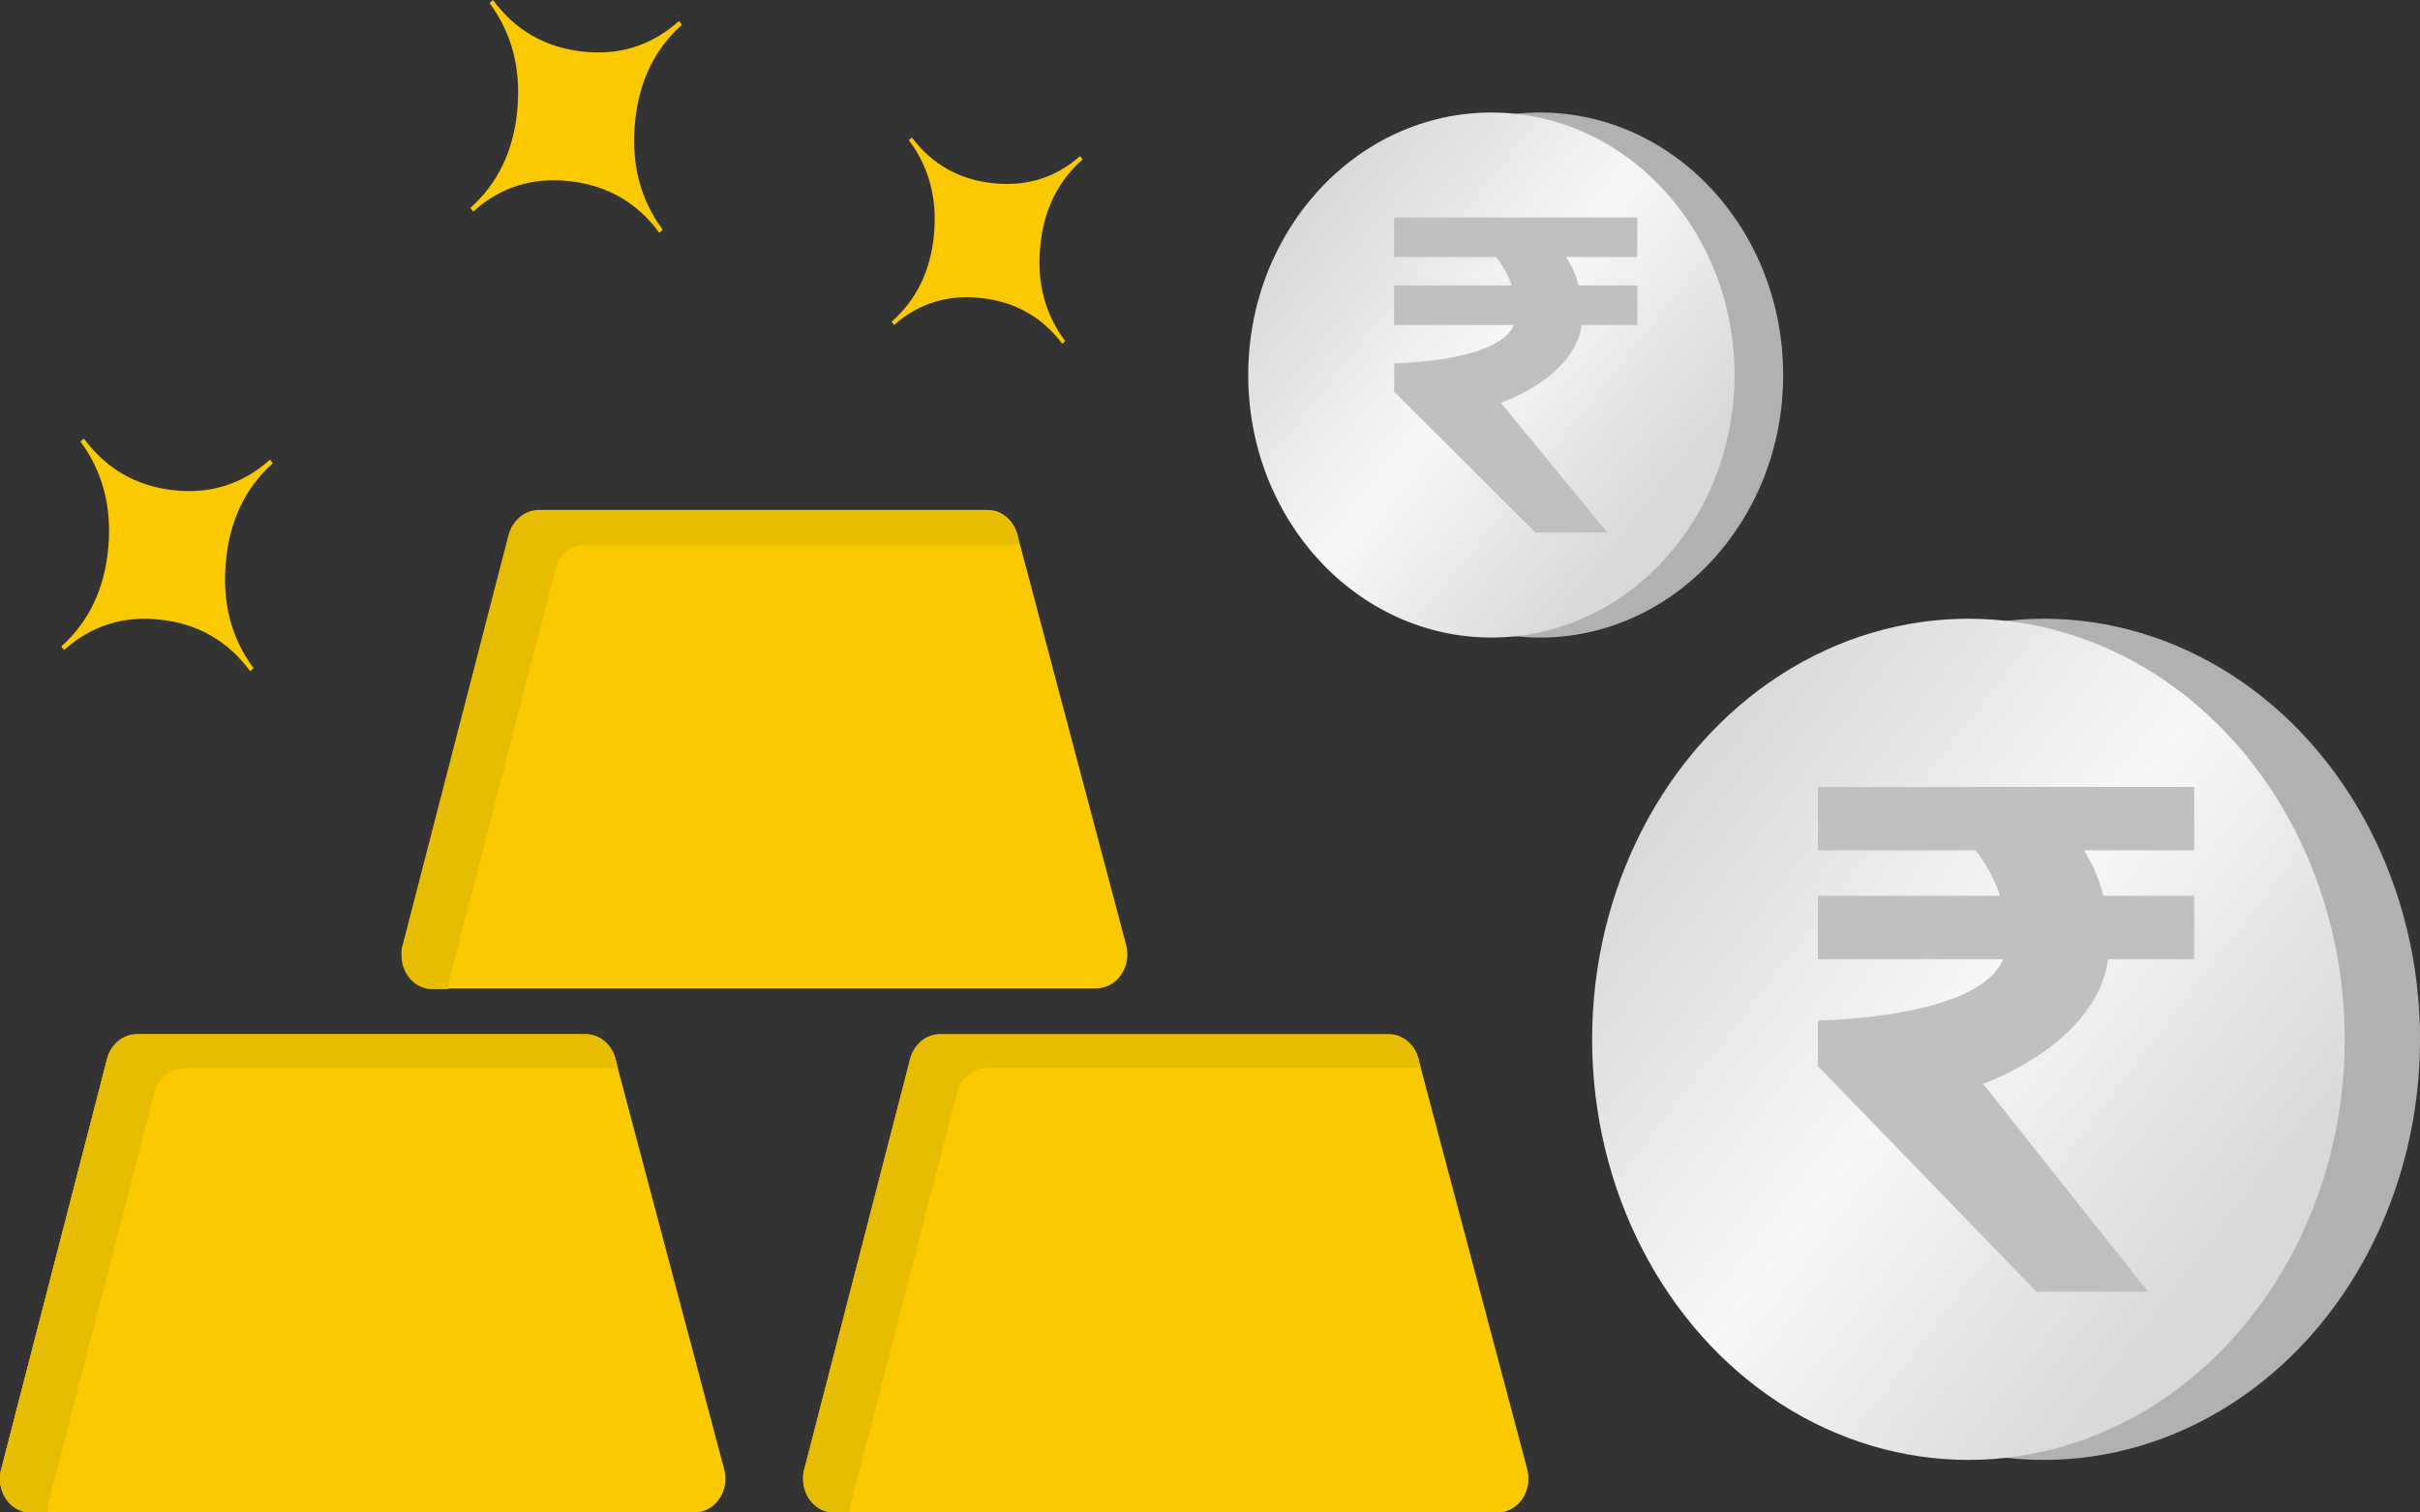 <svg width="40" height="25" viewBox="0 0 40 25" fill="none" xmlns="http://www.w3.org/2000/svg">
<rect x="0" y="0" width="40" height="25" fill="#333333" stroke="none"/>
<ellipse cx="33.781" cy="17.179" rx="6.22" ry="6.952" fill="#B1B1B1"/>
<ellipse cx="32.536" cy="17.179" rx="6.22" ry="6.952" fill="url(#paint0_linear_1_260)"/>
<path d="M36.268 14.055V13.008H30.048V14.055H32.653C32.793 14.232 32.955 14.488 33.059 14.807H30.048V15.854H33.109C32.711 16.839 30.048 16.868 30.048 16.868V17.621L33.659 21.35H35.505L32.777 17.915C32.777 17.915 34.655 17.264 34.844 15.854H36.268V14.807H34.767C34.687 14.491 34.568 14.244 34.444 14.055H36.268Z" fill="#C0C0C0"/>
<g clip-path="url(#clip0_1_260)">
<path fill-rule="evenodd" clip-rule="evenodd" d="M6.673 15.585L8.415 8.838C8.479 8.591 8.682 8.43 8.904 8.43H16.328C16.575 8.43 16.78 8.625 16.828 8.881L18.614 15.619C18.692 15.916 18.538 16.224 18.269 16.312C18.222 16.328 18.174 16.335 18.127 16.335V16.337H7.153C6.871 16.337 6.645 16.085 6.645 15.777C6.643 15.705 6.653 15.644 6.673 15.585Z" fill="#FAC900"/>
<path fill-rule="evenodd" clip-rule="evenodd" d="M8.148 0L8.092 0.05C8.46 0.548 8.614 1.137 8.551 1.814C8.489 2.491 8.228 3.032 7.775 3.437L7.821 3.498C8.273 3.091 8.808 2.923 9.424 2.996C10.041 3.066 10.533 3.351 10.898 3.847L10.954 3.797C10.584 3.299 10.432 2.71 10.495 2.033C10.557 1.356 10.818 0.815 11.271 0.41L11.225 0.346C10.773 0.752 10.239 0.922 9.624 0.851C9.009 0.783 8.516 0.498 8.148 0Z" fill="#FAC900"/>
<path fill-rule="evenodd" clip-rule="evenodd" d="M15.073 2.273L15.022 2.317C15.355 2.758 15.494 3.28 15.437 3.88C15.381 4.48 15.145 4.959 14.736 5.319L14.777 5.373C15.186 5.012 15.669 4.863 16.226 4.927C16.783 4.99 17.227 5.242 17.558 5.682L17.608 5.638C17.274 5.196 17.136 4.675 17.194 4.075C17.25 3.475 17.485 2.995 17.894 2.636L17.853 2.58C17.445 2.939 16.962 3.089 16.406 3.027C15.851 2.967 15.405 2.714 15.073 2.273Z" fill="#FAC900"/>
<path fill-rule="evenodd" clip-rule="evenodd" d="M0.029 24.253L1.77 17.505C1.834 17.258 2.037 17.095 2.259 17.095H9.683C9.932 17.095 10.136 17.29 10.183 17.546L11.97 24.285C12.048 24.581 11.893 24.891 11.624 24.977C11.577 24.993 11.53 25 11.482 25V25.002H0.51C0.228 25.002 0 24.751 0 24.443C0 24.375 0.01 24.314 0.029 24.253Z" fill="#FAC900"/>
<path fill-rule="evenodd" clip-rule="evenodd" d="M13.303 24.253L15.043 17.505C15.107 17.258 15.31 17.095 15.532 17.095H22.956C23.203 17.095 23.408 17.29 23.456 17.546L25.244 24.285C25.322 24.581 25.168 24.891 24.899 24.977C24.852 24.993 24.804 25 24.757 25V25.002H13.783C13.501 25.002 13.275 24.751 13.275 24.443C13.273 24.375 13.283 24.314 13.303 24.253Z" fill="#FAC900"/>
<path fill-rule="evenodd" clip-rule="evenodd" d="M6.661 15.601L8.403 8.853C8.466 8.607 8.67 8.444 8.892 8.444H16.316C16.562 8.444 16.768 8.638 16.815 8.894L16.844 9.001H9.669C9.447 9.001 9.243 9.164 9.18 9.41L7.438 16.158C7.418 16.217 7.41 16.28 7.41 16.346V16.35H7.144C6.863 16.35 6.636 16.099 6.636 15.791C6.63 15.721 6.641 15.658 6.661 15.601Z" fill="#E6BD00"/>
<path fill-rule="evenodd" clip-rule="evenodd" d="M0.029 24.253L1.77 17.505C1.834 17.258 2.037 17.098 2.259 17.098H9.683C9.93 17.098 10.136 17.292 10.183 17.548L10.212 17.652H3.037C2.815 17.652 2.611 17.815 2.547 18.06L0.806 24.808C0.785 24.866 0.777 24.93 0.777 24.995V25H0.508C0.226 25 0 24.749 0 24.441C0 24.373 0.01 24.312 0.029 24.253Z" fill="#E3B600"/>
<path fill-rule="evenodd" clip-rule="evenodd" d="M0.029 24.253L1.77 17.505C1.834 17.258 2.037 17.098 2.259 17.098H9.683C9.93 17.098 10.136 17.292 10.183 17.548L10.212 17.652H3.037C2.815 17.652 2.611 17.815 2.547 18.06L0.806 24.808C0.785 24.866 0.777 24.93 0.777 24.995V25H0.508C0.226 25 0 24.749 0 24.441C0 24.373 0.01 24.312 0.029 24.253Z" fill="#E6BD00"/>
<path fill-rule="evenodd" clip-rule="evenodd" d="M13.303 24.253L15.045 17.505C15.108 17.258 15.312 17.098 15.534 17.098H22.958C23.207 17.098 23.41 17.292 23.458 17.548L23.486 17.652H16.307C16.085 17.652 15.882 17.815 15.818 18.06L14.076 24.808C14.056 24.866 14.048 24.93 14.048 24.995V25H13.783C13.501 25 13.275 24.749 13.275 24.441C13.273 24.373 13.283 24.312 13.303 24.253Z" fill="#E6BD00"/>
<path fill-rule="evenodd" clip-rule="evenodd" d="M1.386 7.248L1.33 7.298C1.698 7.796 1.852 8.385 1.789 9.062C1.727 9.736 1.466 10.278 1.014 10.685L1.059 10.746C1.511 10.339 2.046 10.171 2.662 10.244C3.279 10.314 3.771 10.599 4.136 11.095L4.192 11.045C3.822 10.547 3.67 9.958 3.734 9.281C3.795 8.604 4.056 8.063 4.509 7.658L4.463 7.597C4.011 8.002 3.477 8.172 2.862 8.102C2.245 8.031 1.754 7.746 1.386 7.248Z" fill="#FAC900"/>
</g>
<ellipse cx="25.455" cy="6.199" rx="4.019" ry="4.339" fill="#B1B1B1"/>
<ellipse cx="24.651" cy="6.199" rx="4.019" ry="4.339" fill="url(#paint1_linear_1_260)"/>
<path d="M27.063 4.249V3.595H23.044V4.249H24.727C24.818 4.36 24.922 4.519 24.989 4.718H23.044V5.372H25.022C24.765 5.986 23.044 6.005 23.044 6.005V6.474L25.378 8.802H26.57L24.807 6.658C24.807 6.658 26.021 6.252 26.143 5.372H27.063V4.718H26.093C26.042 4.521 25.965 4.367 25.885 4.249H27.063Z" fill="#C0C0C0"/>
<defs>
<linearGradient id="paint0_linear_1_260" x1="36.89" y1="20.655" x2="27.379" y2="13.361" gradientUnits="userSpaceOnUse">
<stop stop-color="#D9D9D9"/>
<stop offset="0.492" stop-color="#F7F7F7"/>
<stop offset="1" stop-color="#D9D9D9"/>
</linearGradient>
<linearGradient id="paint1_linear_1_260" x1="27.464" y1="8.368" x2="21.478" y2="3.615" gradientUnits="userSpaceOnUse">
<stop stop-color="#D9D9D9"/>
<stop offset="0.492" stop-color="#F7F7F7"/>
<stop offset="1" stop-color="#D9D9D9"/>
</linearGradient>
<clipPath id="clip0_1_260">
<rect width="25.263" height="25" fill="white"/>
</clipPath>
</defs>
</svg>
